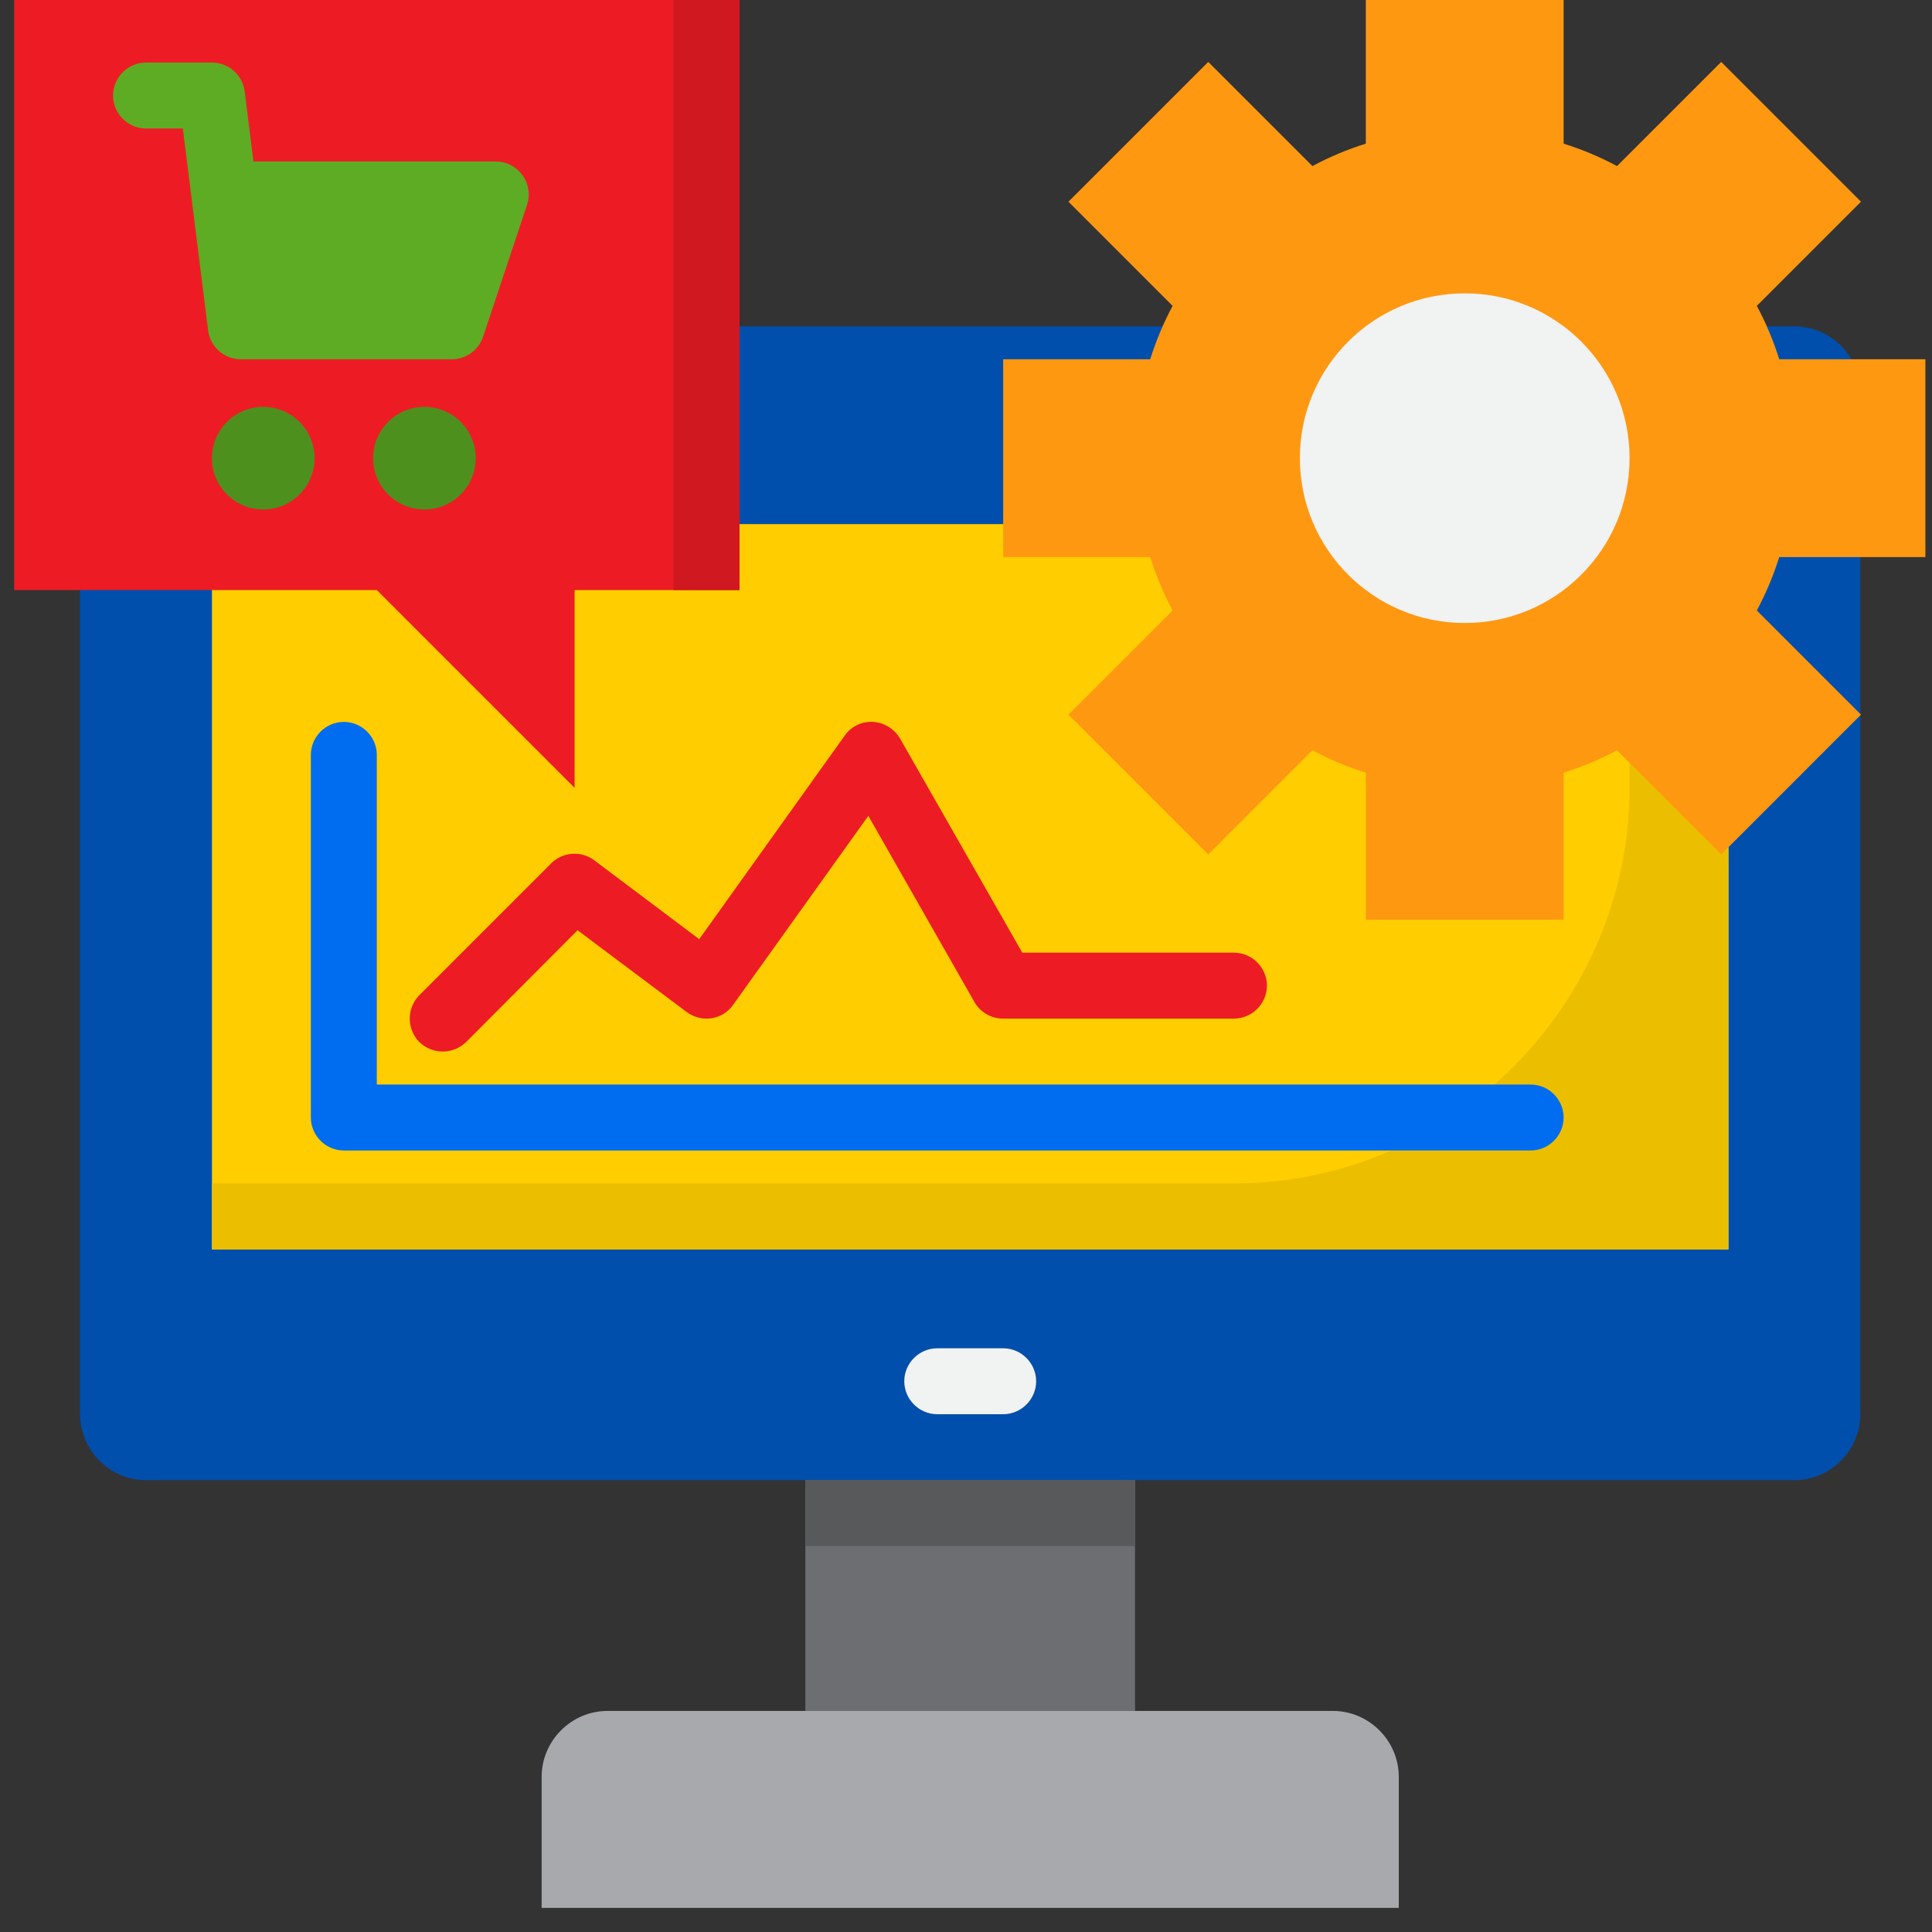 <?xml version="1.0" encoding="UTF-8" standalone="no"?>
<!DOCTYPE svg PUBLIC "-//W3C//DTD SVG 1.1//EN" "http://www.w3.org/Graphics/SVG/1.1/DTD/svg11.dtd">
<svg width="100%" height="100%" viewBox="0 0 101 101" version="1.1" xmlns="http://www.w3.org/2000/svg" xmlns:xlink="http://www.w3.org/1999/xlink" xml:space="preserve" xmlns:serif="http://www.serif.com/" style="fill-rule:evenodd;clip-rule:evenodd;stroke-linejoin:round;stroke-miterlimit:2;">
    <rect x="0" y="0" width="101" height="101" fill="#333333" stroke="none"/>
    <g transform="matrix(1,0,0,1,-108,-1445)">
        <g id="ico_08" transform="matrix(0.334,0,0,0.334,572.997,900.454)">
            <rect x="-1390" y="1629.85" width="299.152" height="299.152" style="fill:none;"/>
            <clipPath id="_clip1">
                <rect x="-1390" y="1629.85" width="299.152" height="299.152"/>
            </clipPath>
            <g clip-path="url(#_clip1)">
                <g transform="matrix(0.645,0,0,0.645,-1405.47,1614.37)">
                    <path d="M456,384L56,384C47.223,384 40,376.777 40,368L40,120C40,111.223 47.223,104 56,104L456,104C464.777,104 472,111.223 472,120L472,368C472,376.777 464.777,384 456,384Z" style="fill:rgb(0,79,172);fill-rule:nonzero;"/>
                </g>
                <g transform="matrix(0.645,0,0,0.645,-1405.47,1614.37)">
                    <rect x="72" y="152" width="368" height="176" style="fill:rgb(255,205,0);fill-rule:nonzero;"/>
                </g>
                <g transform="matrix(0.645,0,0,0.645,-1405.47,1614.37)">
                    <path d="M416,152L416,216C416,268.664 372.664,312 320,312L72,312L72,328L440,328L440,152L416,152Z" style="fill:rgb(235,191,0);fill-rule:nonzero;"/>
                </g>
                <g transform="matrix(0.645,0,0,0.645,-1405.47,1614.37)">
                    <path d="M200,24L200,168L160,168L160,216L112,168L24,168L24,24L200,24Z" style="fill:rgb(237,28,36);fill-rule:nonzero;"/>
                </g>
                <g transform="matrix(0.645,0,0,0.645,-1405.47,1614.37)">
                    <rect x="184" y="24" width="16" height="144" style="fill:rgb(207,24,32);fill-rule:nonzero;"/>
                </g>
                <g transform="matrix(0.645,0,0,0.645,-1405.47,1614.37)">
                    <path d="M452.32,160C450.922,164.483 449.101,168.823 446.88,172.96L472.16,198.24L438.24,232.16L412.96,206.88C408.823,209.101 404.483,210.922 400,212.32L400,248L352,248L352,212.32C347.517,210.922 343.177,209.101 339.04,206.88L313.76,232.16L279.84,198.24L305.12,172.96C302.899,168.823 301.078,164.483 299.68,160L264,160L264,112L299.68,112C301.078,107.517 302.899,103.177 305.12,99.04L279.84,73.76L313.76,39.84L339.04,65.12C343.177,62.899 347.517,61.078 352,59.68L352,24L400,24L400,59.68C404.483,61.078 408.823,62.899 412.96,65.12L438.24,39.84L472.16,73.76L446.88,99.04C449.101,103.177 450.922,107.517 452.32,112L488,112L488,160L452.32,160Z" style="fill:rgb(255,152,17);fill-rule:nonzero;"/>
                </g>
                <g transform="matrix(0.645,0,0,0.645,-1405.47,1614.37)">
                    <circle cx="376" cy="136" r="40" style="fill:rgb(241,242,242);"/>
                </g>
                <g transform="matrix(0.645,0,0,0.645,-1405.47,1614.37)">
                    <rect x="216" y="384" width="80" height="56" style="fill:rgb(109,110,113);fill-rule:nonzero;"/>
                </g>
                <g transform="matrix(0.645,0,0,0.645,-1405.47,1614.37)">
                    <path d="M168,440C159.223,440 152,447.223 152,456L152,488L360,488L360,456C360,447.223 352.777,440 344,440L168,440Z" style="fill:rgb(167,169,172);fill-rule:nonzero;"/>
                </g>
                <g transform="matrix(0.645,0,0,0.645,-1405.47,1614.37)">
                    <rect x="216" y="384" width="80" height="16" style="fill:rgb(88,89,91);fill-rule:nonzero;"/>
                </g>
                <g transform="matrix(0.645,0,0,0.645,-1405.47,1614.37)">
                    <circle cx="84.448" cy="136" r="12.448" style="fill:rgb(78,144,30);"/>
                </g>
                <g transform="matrix(0.645,0,0,0.645,-1405.47,1614.37)">
                    <circle cx="123.552" cy="136" r="12.448" style="fill:rgb(78,144,30);"/>
                </g>
                <g transform="matrix(0.645,0,0,0.645,-1405.47,1614.37)">
                    <path d="M140.904,64L82.064,64L79.936,47.008C79.438,43.024 76.015,40.001 72,40L56,40C51.611,40 48,43.611 48,48C48,52.389 51.611,56 56,56L64.936,56L71.064,104.992C71.562,108.976 74.985,111.999 79,112L130.2,112C133.636,112.001 136.706,109.788 137.792,106.528L148.456,74.528C148.728,73.713 148.866,72.859 148.866,72C148.866,67.626 145.278,64.021 140.904,64Z" style="fill:rgb(94,172,36);fill-rule:nonzero;"/>
                </g>
                <g transform="matrix(0.645,0,0,0.645,-1405.47,1614.37)">
                    <path d="M264,352L248,352C243.611,352 240,355.611 240,360C240,364.389 243.611,368 248,368L264,368C268.389,368 272,364.389 272,360C272,355.611 268.389,352 264,352Z" style="fill:rgb(241,242,242);fill-rule:nonzero;"/>
                </g>
                <g transform="matrix(0.645,0,0,0.645,-1405.47,1614.37)">
                    <path d="M112,208C112,203.611 108.389,200 104,200C99.611,200 96,203.611 96,208L96,296C96,300.389 99.611,304 104,304L392,304C396.389,304 400,300.389 400,296C400,291.611 396.389,288 392,288L112,288L112,208Z" style="fill:rgb(0,109,240);fill-rule:nonzero;"/>
                </g>
                <g transform="matrix(0.645,0,0,0.645,-1405.47,1614.37)">
                    <path d="M328,264C328,268.389 324.389,272 320,272L264,272C261.134,272.011 258.473,270.482 257.04,268L231.28,222.8L198.48,268.64C197.254,270.42 195.339,271.609 193.2,271.92C191.079,272.223 188.921,271.676 187.2,270.4L160.72,250.56L133.68,277.68C130.545,280.754 125.455,280.754 122.32,277.68C119.221,274.557 119.221,269.443 122.32,266.32L154.32,234.32C157.132,231.512 161.631,231.203 164.8,233.6L190.24,252.72L225.52,203.36C227.064,201.114 229.679,199.837 232.4,200C235.113,200.161 237.574,201.662 238.96,204L268.64,256L320,256C324.389,256 328,259.611 328,264Z" style="fill:rgb(237,28,36);fill-rule:nonzero;"/>
                </g>
            </g>
        </g>
    </g>
</svg>
